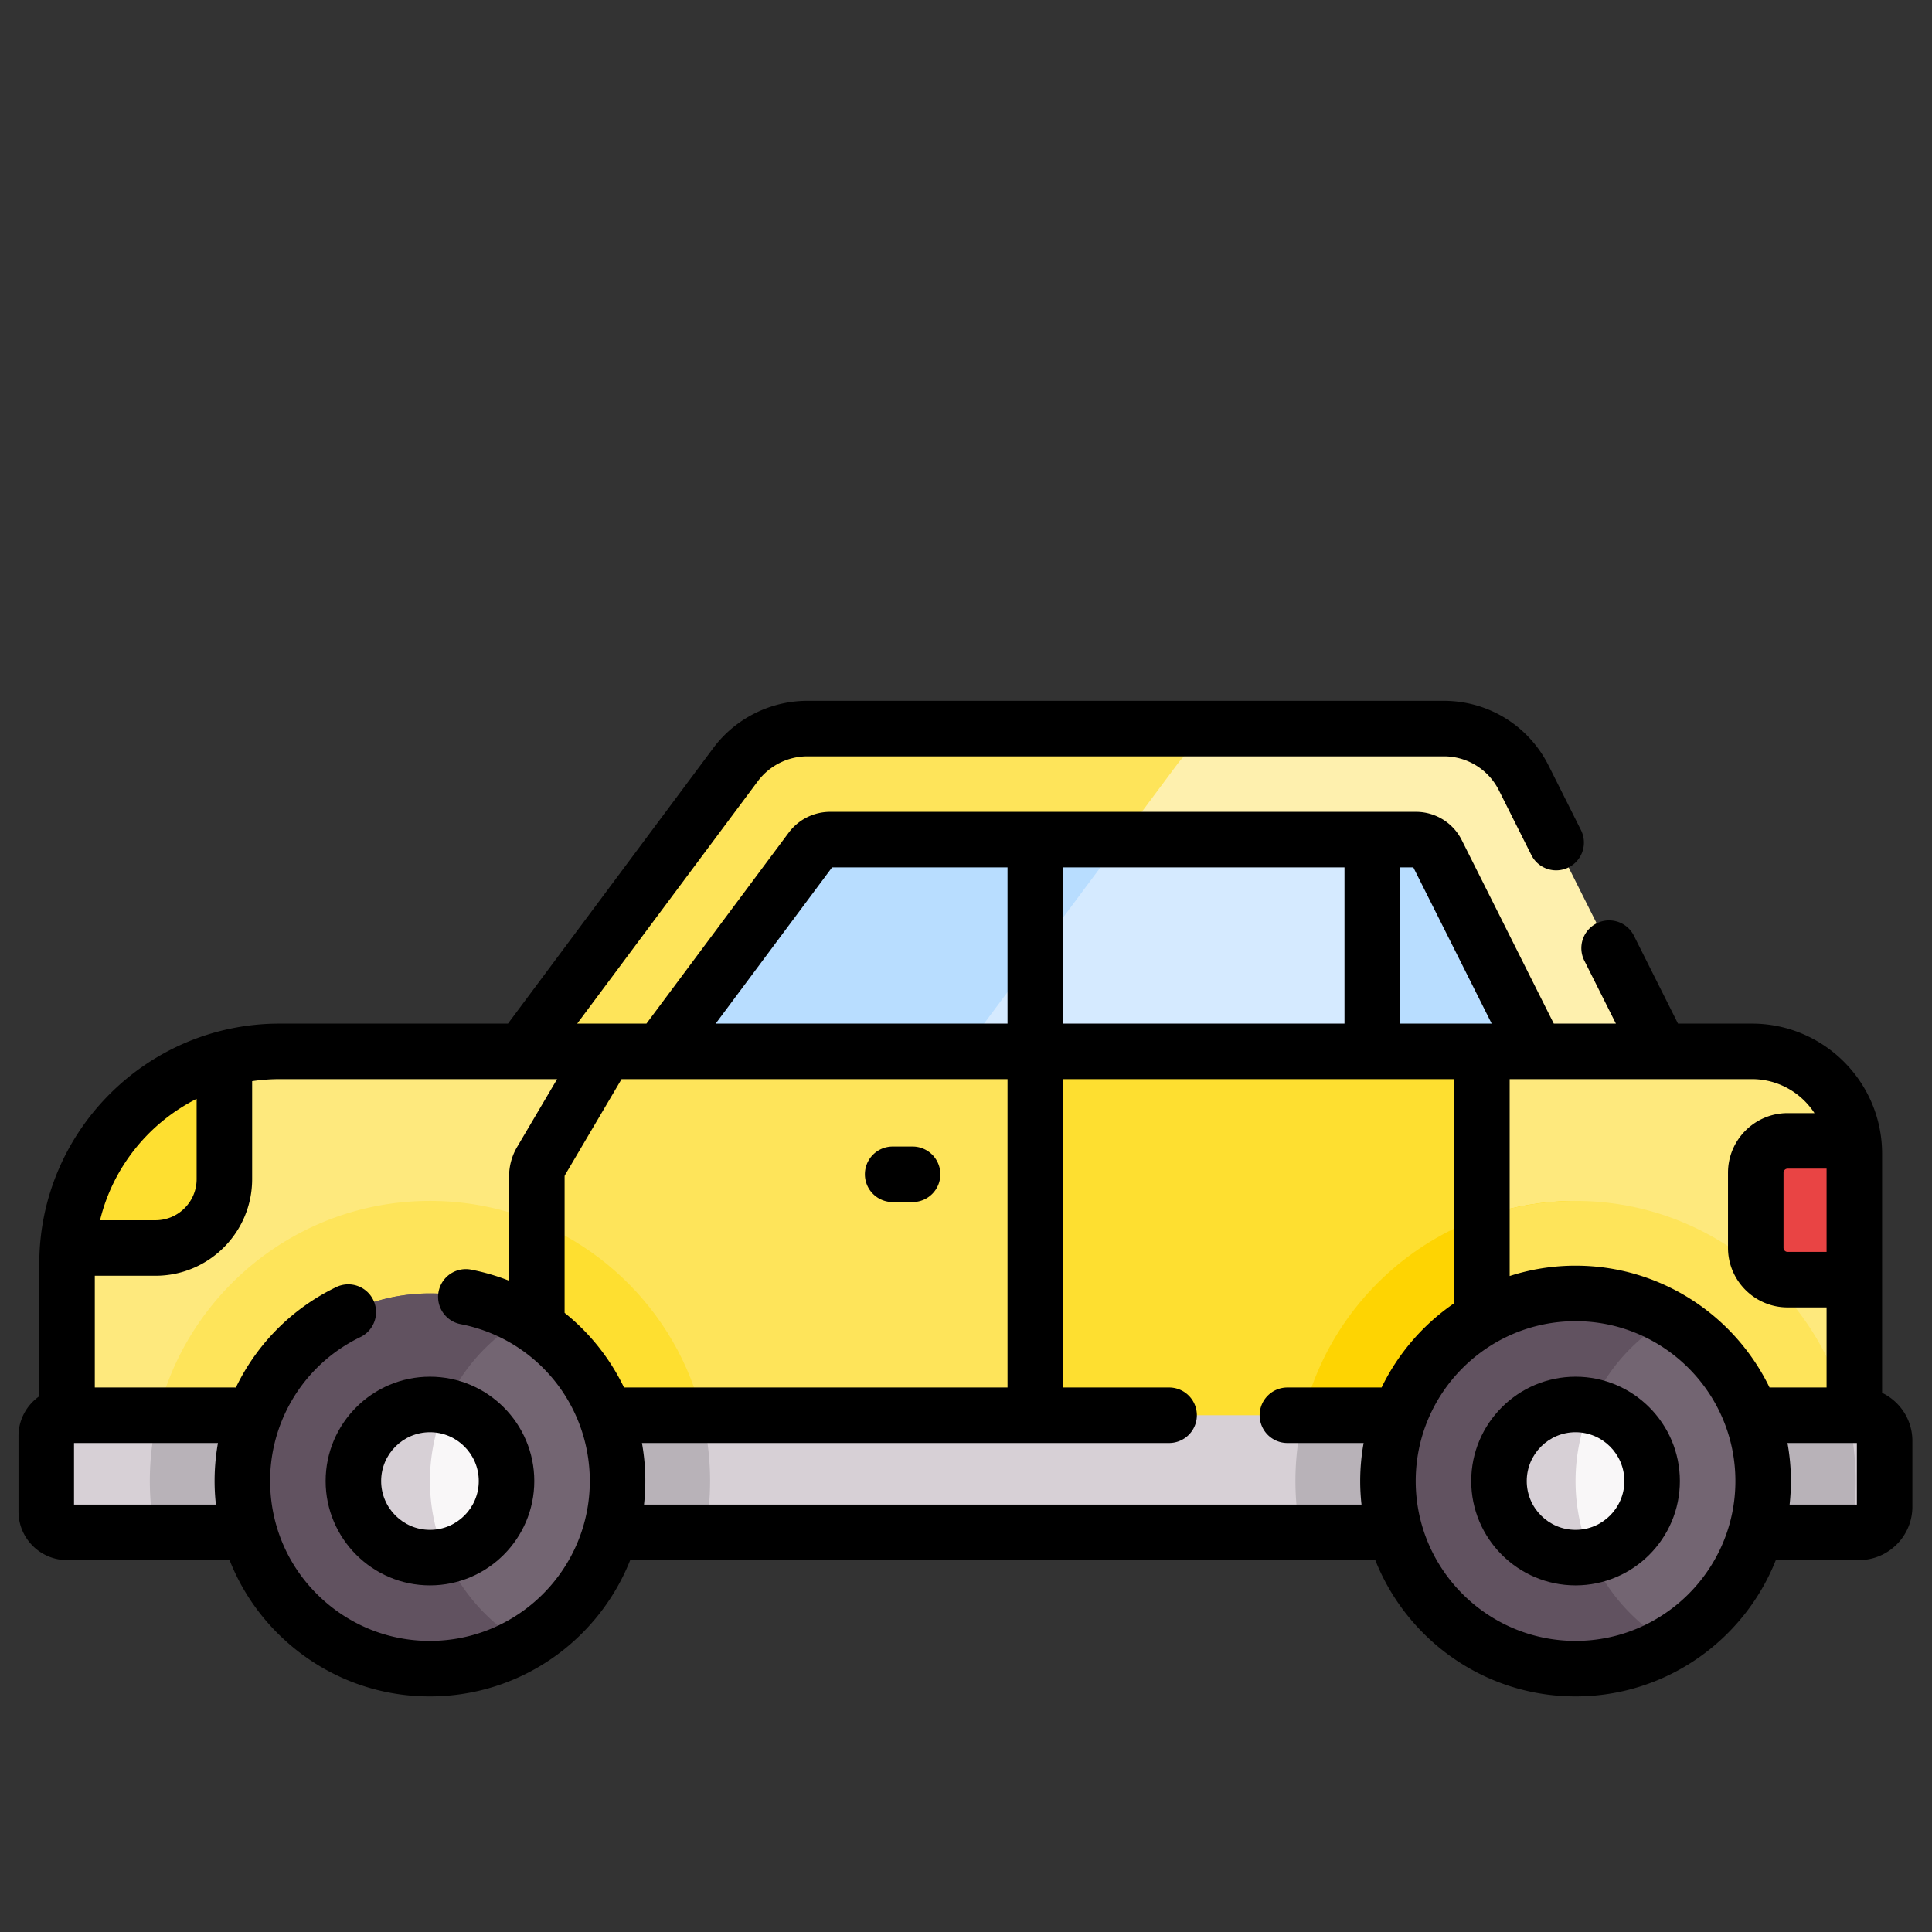 <svg xmlns="http://www.w3.org/2000/svg" width="522" height="522"><rect width="100%" height="100%" fill="#333333" stroke="none"/><g fill="none"><path fill="#FEF0AE" d="M448.745 284.065L411.7 210.203a24.197 24.197 0 00-21.629-13.349H218.137a24.195 24.195 0 00-19.403 9.74l-57.723 77.472L107.72 327h366.66l-25.635-42.935z"/><path fill="#FEE45A" d="M318.006 206.594a24.195 24.195 0 0119.403-9.74H218.137a24.195 24.195 0 00-19.403 9.74l-57.723 77.472L107.72 327h119.273l33.291-42.934 57.722-77.472z"/><path fill="#B8DDFF" d="M415.18 284.07l-26.92-53.68a6.404 6.404 0 00-5.72-3.54h-11.78l-18.237 14.926v65.031l18.237 10.474h62.35l-17.93-33.211z"/><path fill="#D5EAFF" d="M370.76 284.07v33.21H152.18l26.24-33.21 40.71-54.64a6.408 6.408 0 015.13-2.58h146.5v57.22z"/><path fill="#FEDF30" d="M400.39 284.07H279.72l-25.651 25.71v79.046l25.651 11.334h120.67l25.303-26.897V320.04a8.177 8.177 0 00-1.673-4.956l-23.63-31.014z"/><path fill="#FEE97D" d="M495.951 314.118l4.845-5.863c-1.707-13.633-13.34-24.185-27.436-24.185h-72.97v116.09h100.63v-54.41l-5.069-2.577v-29.055zM163.65 284.07H75.51c-31.7 0-57.4 25.7-57.4 57.4v58.69h126.94l41.43-10.363V308.25l-22.83-24.18z"/><path fill="#B8DDFF" d="M224.26 226.85c-2.02 0-3.92.96-5.13 2.58l-40.71 54.64-26.24 33.21h82.349l25.754-33.214 42.631-57.216H224.26z"/><path fill="#FED402" d="M350.005 400.157v.003h50.385l25.303-26.897v-48.794c-41.734-.001-75.688 33.953-75.688 75.688z"/><g fill="#FEE45A"><path d="M501.021 392.823c-3.701-38.306-36.067-68.354-75.327-68.354a75.33 75.33 0 00-25.303 4.365v71.327h100.63v-7.338zm-314.54-3.026v-17.606c-11.148-27.928-38.453-47.723-70.312-47.723-41.734 0-75.688 33.954-75.688 75.688v.003h104.57l41.43-10.362z"/><path d="M279.72 284.07v116.09H145.05v-82.3c0-1.47.39-2.9 1.13-4.16l17.47-29.63h116.07z"/></g><path fill="#FEDF30" d="M145.05 330.208v69.952h46.808v-.003c0-31.511-19.361-58.575-46.808-69.949z"/><path fill="#D7D0D6" d="M509.2 389.31v17.78c0 3.82-3.1 6.92-6.93 6.92H18.11c-3.1 0-5.61-2.51-5.61-5.61V388c0-3.1 2.51-5.62 5.61-5.62h484.16c3.83 0 6.93 3.1 6.93 6.93z"/><g transform="translate(18 286)"><path fill="#B8B2B8" d="M22.48 114.157c0 4.733.458 9.358 1.293 13.853h148.792a75.756 75.756 0 001.293-13.853c0-6.123-.75-12.072-2.129-17.777H24.609a75.563 75.563 0 00-2.129 17.777z"/><circle cx="98.169" cy="114.157" r="50.689" fill="#736572"/><path fill="#615260" d="M98.169 114.157c0-18.759 10.212-35.134 25.358-43.899a50.474 50.474 0 00-25.358-6.789c-27.995 0-50.688 22.694-50.688 50.689s22.694 50.689 50.688 50.689a50.495 50.495 0 0025.363-6.792c-15.146-8.767-25.363-25.14-25.363-43.898z"/><path fill="#F9F7F8" d="M98.169 134.845c-11.407 0-20.688-9.281-20.688-20.688 0-11.407 9.281-20.688 20.688-20.688 11.408 0 20.689 9.281 20.689 20.688 0 11.407-9.281 20.688-20.689 20.688z"/><path fill="#B8B2B8" d="M332.005 114.157c0 4.733.458 9.358 1.293 13.853h148.791a75.756 75.756 0 001.293-13.853c0-6.123-.75-12.072-2.129-17.777h-147.12a75.562 75.562 0 00-2.128 17.777z"/><circle cx="407.693" cy="114.157" r="50.689" fill="#736572"/><path fill="#D7D0D6" d="M98.169 114.157a50.455 50.455 0 014.219-20.253 20.658 20.658 0 00-4.219-.435c-11.407 0-20.688 9.281-20.688 20.688 0 11.407 9.281 20.688 20.688 20.688 1.446 0 2.867-.151 4.23-.435a50.462 50.462 0 01-4.23-20.253z"/><path fill="#615260" d="M407.693 114.157c0-18.759 10.213-35.133 25.359-43.899a50.482 50.482 0 00-25.359-6.79c-27.995 0-50.688 22.694-50.688 50.689s22.694 50.689 50.688 50.689a50.498 50.498 0 0025.363-6.792c-15.147-8.766-25.363-25.139-25.363-43.897z"/><path fill="#F9F7F8" d="M407.693 134.845c-11.407 0-20.688-9.281-20.688-20.688 0-11.407 9.281-20.688 20.688-20.688 11.408 0 20.689 9.281 20.689 20.688 0 11.407-9.281 20.688-20.689 20.688z"/><path fill="#D7D0D6" d="M407.693 114.157c0-7.202 1.51-14.049 4.222-20.252a20.695 20.695 0 00-4.222-.436c-11.407 0-20.688 9.281-20.688 20.688 0 11.407 9.281 20.688 20.688 20.688 1.447 0 2.859-.152 4.224-.436a50.413 50.413 0 01-4.224-20.252z"/><path fill="#FEDF30" d="M42.63.03v32.56c0 10.27-8.33 18.6-18.61 18.6H.27C2.08 26.54 19.47 6.22 42.63.03z"/><path fill="#E94444" d="M483.02 25.72v34.03h-18.03c-4.75 0-8.61-3.86-8.61-8.61V30.86c0-4.75 3.86-8.61 8.61-8.61h17.81c.15 1.14.22 2.3.22 3.47z"/></g><g fill="#000"><path d="M116.169 371.968c-15.543 0-28.188 12.646-28.188 28.188 0 15.542 12.646 28.188 28.188 28.188 15.544 0 28.189-12.646 28.189-28.188 0-15.542-12.645-28.188-28.189-28.188zm0 41.377c-7.272 0-13.188-5.917-13.188-13.188 0-7.271 5.916-13.188 13.188-13.188s13.189 5.917 13.189 13.188c0 7.271-5.917 13.188-13.189 13.188zm309.523-41.377c-15.543 0-28.188 12.646-28.188 28.188 0 15.542 12.646 28.188 28.188 28.188 15.544 0 28.189-12.646 28.189-28.188 0-15.542-12.645-28.188-28.189-28.188zm0 41.377c-7.272 0-13.188-5.917-13.188-13.188 0-7.271 5.916-13.188 13.188-13.188s13.189 5.917 13.189 13.188c0 7.271-5.916 13.188-13.189 13.188z"/><path d="M508.518 376.323v-64.601c0-19.385-15.771-35.156-35.157-35.156h-19.986l-11.886-23.699a7.5 7.5 0 10-13.408 6.724l8.513 16.974h-16.781l-24.848-49.541a13.83 13.83 0 00-12.428-7.671H224.264a13.958 13.958 0 00-11.147 5.597l-38.458 51.615h-18.706l48.797-65.491a16.77 16.77 0 0113.389-6.721H390.07a16.609 16.609 0 0114.925 9.211l8.755 17.455a7.499 7.499 0 0010.066 3.341 7.5 7.5 0 003.342-10.067l-8.755-17.454c-5.409-10.786-16.266-17.486-28.333-17.486H218.137c-9.963 0-19.465 4.77-25.418 12.759l-55.473 74.453H75.515c-35.787 0-64.901 29.115-64.901 64.901v35.787C7.225 379.627 5 383.553 5 387.995V408.4c0 7.23 5.883 13.113 13.113 13.113h43.915c3.257 8.279 8.4 15.758 15.204 21.885 10.776 9.703 24.474 14.949 38.866 14.949 1.034 0 2.074-.027 3.115-.082 23.436-1.228 42.931-16.242 51.063-36.752h201.306c8.535 21.546 29.564 36.834 54.111 36.834 24.547 0 45.576-15.288 54.111-36.834h22.47c7.955 0 14.427-6.472 14.427-14.426v-17.778c0-5.717-3.35-10.653-8.183-12.986zm-15-38.075h-10.524a1.113 1.113 0 01-1.111-1.111v-20.274c0-.613.499-1.112 1.111-1.112h10.524v22.497zm-3.271-37.498h-7.254c-8.884 0-16.111 7.228-16.111 16.112v20.274c0 8.884 7.228 16.111 16.111 16.111h10.524v21.634h-15.418c-9.424-19.461-29.373-32.914-52.406-32.914-6.208 0-12.188.987-17.802 2.796v-53.199h65.469c7.069.001 13.288 3.666 16.887 9.186zm-87.216-24.185h-24.769v-42.211h3.598l21.171 42.211zm-115.812 0v-42.211h76.044v42.211h-76.044zm-62.404-42.211h47.403v42.211h-78.855l31.452-42.211zm-56.218 140.528a58.09 58.09 0 00-16.049-20.169v-36.858c0-.123.033-.243.095-.348l15.293-25.941h104.283v83.316H168.597zM53.126 296.891v21.696c0 6.124-4.981 11.105-11.104 11.105H27.029c3.487-14.354 13.193-26.294 26.097-32.801zM20 406.513v-16.631h38.888a58.482 58.482 0 00-.828 13.319c.058 1.112.156 2.215.275 3.313H20v-.001zm98.429 36.773c-11.501.606-22.585-3.315-31.158-11.035-8.573-7.719-13.627-18.315-14.23-29.835a43.12 43.12 0 0124.331-41.154 7.499 7.499 0 003.483-10.018 7.5 7.5 0 00-10.019-3.484 58.116 58.116 0 00-27.106 27.139c-.111-.005-.22-.017-.332-.017H25.613v-30.19h16.408c14.395 0 26.104-11.71 26.104-26.105v-26.471c2.412-.36 4.878-.55 7.389-.55h75.008l-10.802 18.325a15.694 15.694 0 00-2.173 7.965v28.175a58.397 58.397 0 00-10.25-2.991 7.498 7.498 0 00-8.792 5.933 7.499 7.499 0 005.933 8.792c19.485 3.783 33.821 20.287 34.86 40.134 1.247 23.78-17.088 44.142-40.869 45.387zm55.575-36.772c.336-3.076.441-6.215.274-9.402a58.727 58.727 0 00-.832-7.23h142.428a7.5 7.5 0 007.5-7.5 7.5 7.5 0 00-7.5-7.5h-28.656v-83.316h105.673v60.561a58.59 58.59 0 00-19.604 22.756h-25.45a7.5 7.5 0 00-7.5 7.5 7.5 7.5 0 007.5 7.5h20.594a58.199 58.199 0 00-.927 10.275c0 2.149.126 4.268.354 6.356H174.004zm251.689 36.831c-23.814 0-43.188-19.374-43.188-43.188 0-23.814 19.374-43.188 43.188-43.188 23.814 0 43.188 19.374 43.188 43.188 0 23.814-19.373 43.188-43.188 43.188zm76.008-36.832h-18.173c.228-2.089.354-4.208.354-6.356 0-3.507-.329-6.937-.927-10.275h18.746v16.631z"/><path d="M246.569 309.779h-5.387a7.5 7.5 0 00-7.5 7.5 7.5 7.5 0 007.5 7.5h5.387a7.5 7.5 0 007.5-7.5 7.5 7.5 0 00-7.5-7.5z"/></g></g></svg>